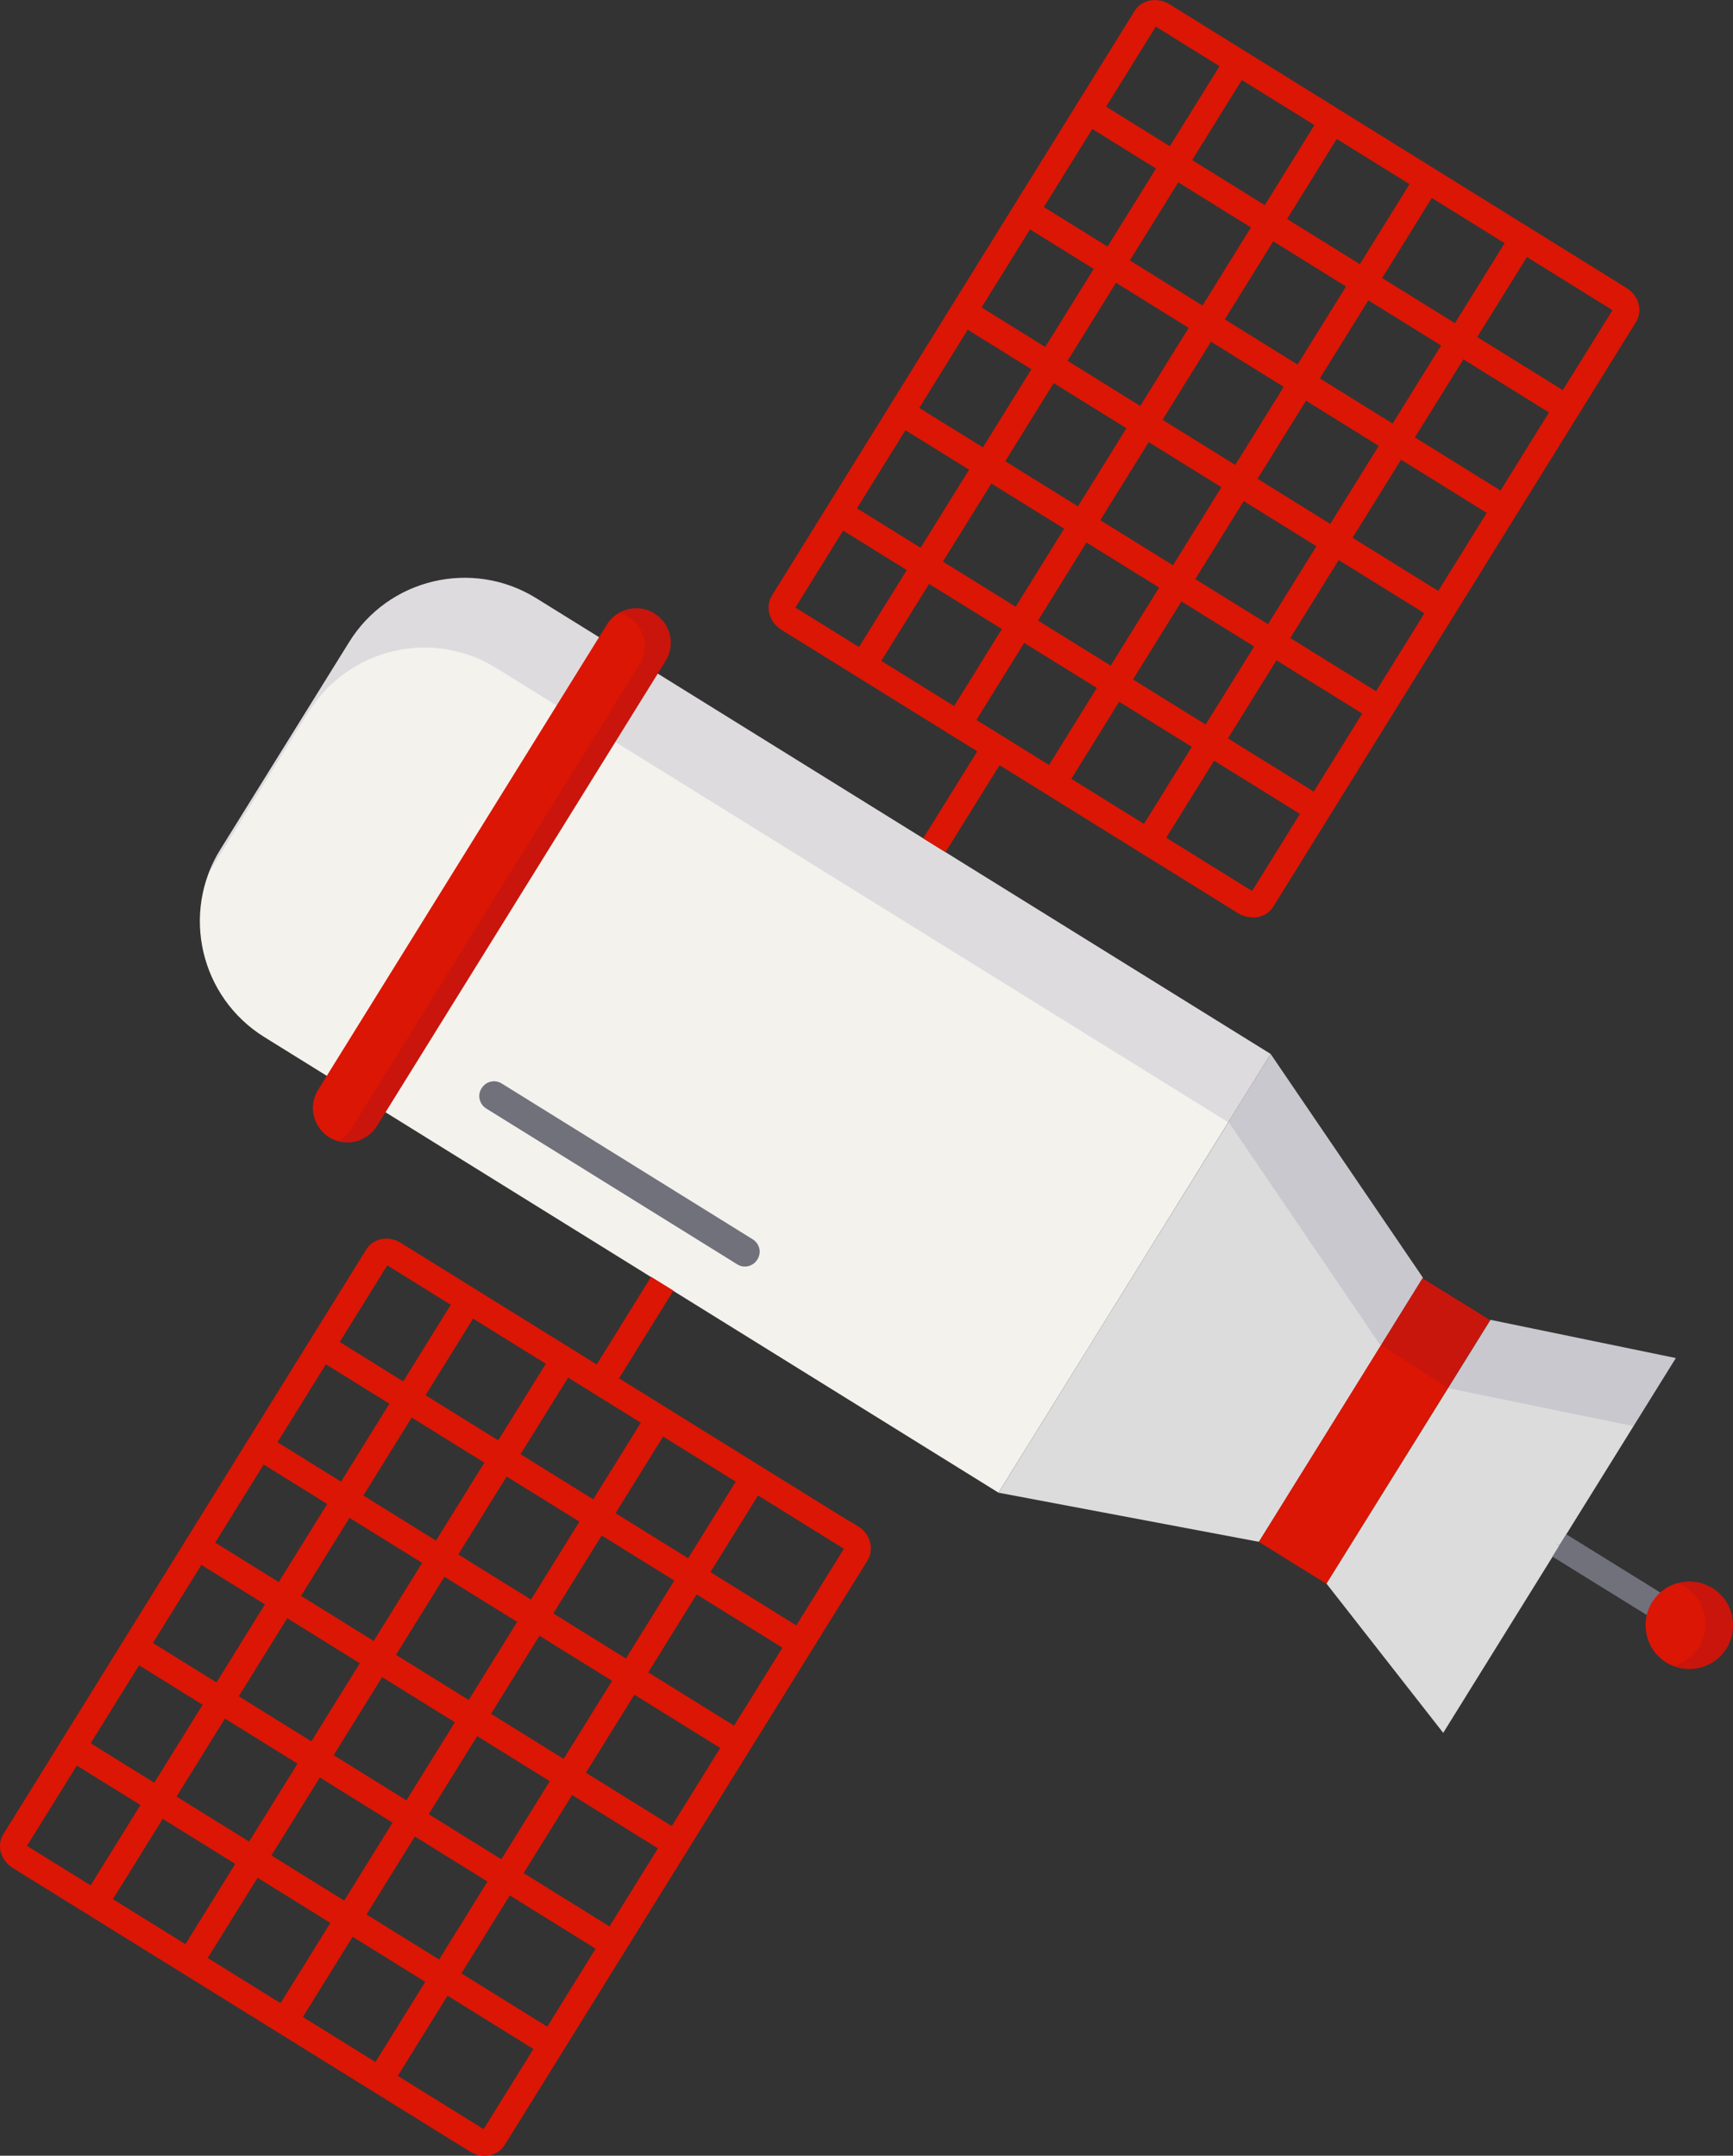 <?xml version="1.0" encoding="UTF-8"?>
<svg xmlns="http://www.w3.org/2000/svg" viewBox="0 0 66.68 82.94">
  <rect x="0" y="0" width="66.68" height="82.94" fill="#333333" stroke="none"/>
  <defs>
    <style>
      .cls-1 {
        fill: #dcdcdc;
      }

      .cls-1, .cls-2, .cls-3, .cls-4, .cls-5, .cls-6 {
        stroke-width: 0px;
      }

      .cls-7 {
        stroke: #71717b;
      }

      .cls-7, .cls-8 {
        fill: none;
        stroke-miterlimit: 10;
        stroke-width: 1.01px;
      }

      .cls-9 {
        isolation: isolate;
      }

      .cls-2 {
        fill: #71717b;
      }

      .cls-3, .cls-10 {
        mix-blend-mode: multiply;
        opacity: .1;
      }

      .cls-3, .cls-5 {
        fill: #231052;
      }

      .cls-4 {
        fill: #f3f2ed;
      }

      .cls-6 {
        fill: #db1604;
      }

      .cls-8 {
        stroke: #db1604;
      }
    </style>
  </defs>
  <g class="cls-9">
    <g id="Layer_2" data-name="Layer 2">
      <g id="Capa_1" data-name="Capa 1">
        <g>
          <path class="cls-4" d="m48.89,40.55l-28.25-17.53c-2.46-1.53-5.69-.77-7.21,1.69l-4.95,7.97c-1.53,2.46-.77,5.69,1.69,7.22l28.25,17.53,10.47-16.88Z"/>
          <path class="cls-3" d="m11.88,27.39c1.53-2.46,4.76-3.21,7.21-1.69l28.17,17.48,1.63-2.63-28.25-17.53c-2.46-1.53-5.69-.77-7.21,1.69l-4.95,7.97c-.17.28-.31.57-.42.86l3.82-6.16Z"/>
          <polygon class="cls-1" points="43.51 49.22 43.51 49.22 38.42 57.43 48.44 59.32 51.6 54.24 51.6 54.24 54.75 49.16 48.89 40.55 43.51 49.22"/>
          <rect class="cls-6" x="46.92" y="53.52" width="11.94" height="3.06" transform="translate(-21.78 70.96) rotate(-58.17)"/>
          <polygon class="cls-1" points="64.48 52.25 57.35 50.78 54.35 55.61 54.2 55.85 51.04 60.93 55.53 66.67 60 59.47 59.85 59.36 60 59.46 64.48 52.25"/>
          <g class="cls-10">
            <g>
              <polygon class="cls-5" points="41.89 51.85 41.89 51.85 47.28 43.18 53.08 51.71 55.72 53.41 55.73 53.41 62.85 54.87 64.48 52.25 57.35 50.78 57.34 50.79 54.7 49.09 48.89 40.55 43.51 49.22 43.51 49.22 38.42 57.43 38.43 57.43 41.89 51.85"/>
              <polygon class="cls-5" points="58.23 61.99 58.37 62.09 58.38 62.08 58.23 61.99"/>
            </g>
          </g>
          <path class="cls-6" d="m25.18,23.6c.62.39.82,1.21.43,1.83l-11.11,17.9c-.39.62-1.21.81-1.83.43h0c-.62-.39-.82-1.21-.43-1.83l11.11-17.9c.39-.62,1.21-.82,1.83-.43h0Z"/>
          <path class="cls-3" d="m25.18,23.6c-.43-.27-.94-.24-1.35,0,.12.03.24.06.35.13.62.39.82,1.21.43,1.83l-11.11,17.9c-.12.19-.29.33-.48.44.55.15,1.16-.05,1.48-.56l11.11-17.9c.39-.62.19-1.44-.43-1.83Z"/>
          <g>
            <g>
              <path class="cls-8" d="m32.75,59.15c.23.14.32.42.2.62l-13.96,22.49c-.12.19-.41.24-.64.09L.76,71.44c-.23-.14-.33-.42-.2-.61l13.96-22.49c.12-.2.41-.24.64-.09l17.58,10.91Z"/>
              <g>
                <g>
                  <line class="cls-8" x1="3.65" y1="73.23" x2="18.05" y2="50.02"/>
                  <line class="cls-8" x1="7.3" y1="75.49" x2="21.7" y2="52.3"/>
                  <line class="cls-8" x1="10.96" y1="77.76" x2="25.36" y2="54.56"/>
                  <line class="cls-8" x1="14.61" y1="80.03" x2="29.01" y2="56.83"/>
                </g>
                <g>
                  <line class="cls-8" x1="2.79" y1="67.23" x2="21.22" y2="78.67"/>
                  <line class="cls-8" x1="5.18" y1="63.37" x2="23.61" y2="74.81"/>
                  <line class="cls-8" x1="7.58" y1="59.51" x2="26.01" y2="70.95"/>
                  <line class="cls-8" x1="9.98" y1="55.65" x2="28.41" y2="67.09"/>
                  <line class="cls-8" x1="12.37" y1="51.79" x2="30.8" y2="63.23"/>
                </g>
              </g>
            </g>
            <line class="cls-8" x1="23.13" y1="53.18" x2="25.48" y2="49.39"/>
          </g>
          <g>
            <g>
              <path class="cls-8" d="m47.92,34.71c.23.14.52.1.64-.09l13.96-22.5c.12-.19.03-.47-.2-.61L44.73.59c-.23-.14-.52-.1-.64.09l-13.96,22.5c-.12.2-.03.47.2.62l17.58,10.91Z"/>
              <g>
                <g>
                  <line class="cls-8" x1="47.62" y1="2.38" x2="33.22" y2="25.58"/>
                  <line class="cls-8" x1="51.27" y1="4.65" x2="36.88" y2="27.85"/>
                  <line class="cls-8" x1="54.93" y1="6.92" x2="40.53" y2="30.12"/>
                  <line class="cls-8" x1="58.59" y1="9.19" x2="44.18" y2="32.39"/>
                </g>
                <g>
                  <line class="cls-8" x1="41.87" y1="4.27" x2="60.3" y2="15.71"/>
                  <line class="cls-8" x1="39.47" y1="8.13" x2="57.9" y2="19.57"/>
                  <line class="cls-8" x1="37.07" y1="11.99" x2="55.5" y2="23.43"/>
                  <line class="cls-8" x1="34.68" y1="15.86" x2="53.11" y2="27.29"/>
                  <line class="cls-8" x1="32.28" y1="19.72" x2="50.71" y2="31.15"/>
                </g>
              </g>
            </g>
            <line class="cls-8" x1="38.3" y1="28.74" x2="35.95" y2="32.52"/>
          </g>
          <line class="cls-7" x1="60" y1="59.46" x2="65.49" y2="62.86"/>
          <path class="cls-6" d="m65.89,61.1c.79.49,1.03,1.53.54,2.32-.49.79-1.53,1.03-2.32.54-.79-.49-1.03-1.53-.54-2.32.49-.79,1.53-1.03,2.32-.54Z"/>
          <path class="cls-3" d="m65.89,61.1c-.42-.26-.9-.31-1.34-.19.1.04.19.08.28.14.79.49,1.03,1.53.54,2.32-.23.37-.59.62-.98.73.74.29,1.61.02,2.04-.68.49-.79.25-1.83-.54-2.32Z"/>
          <path class="cls-2" d="m28.96,47.68c.27.17.35.51.18.78h0c-.17.27-.52.35-.78.18l-9.65-5.99c-.27-.17-.35-.52-.18-.78h0c.17-.27.51-.35.78-.18l9.65,5.99Z"/>
        </g>
      </g>
    </g>
  </g>
</svg>